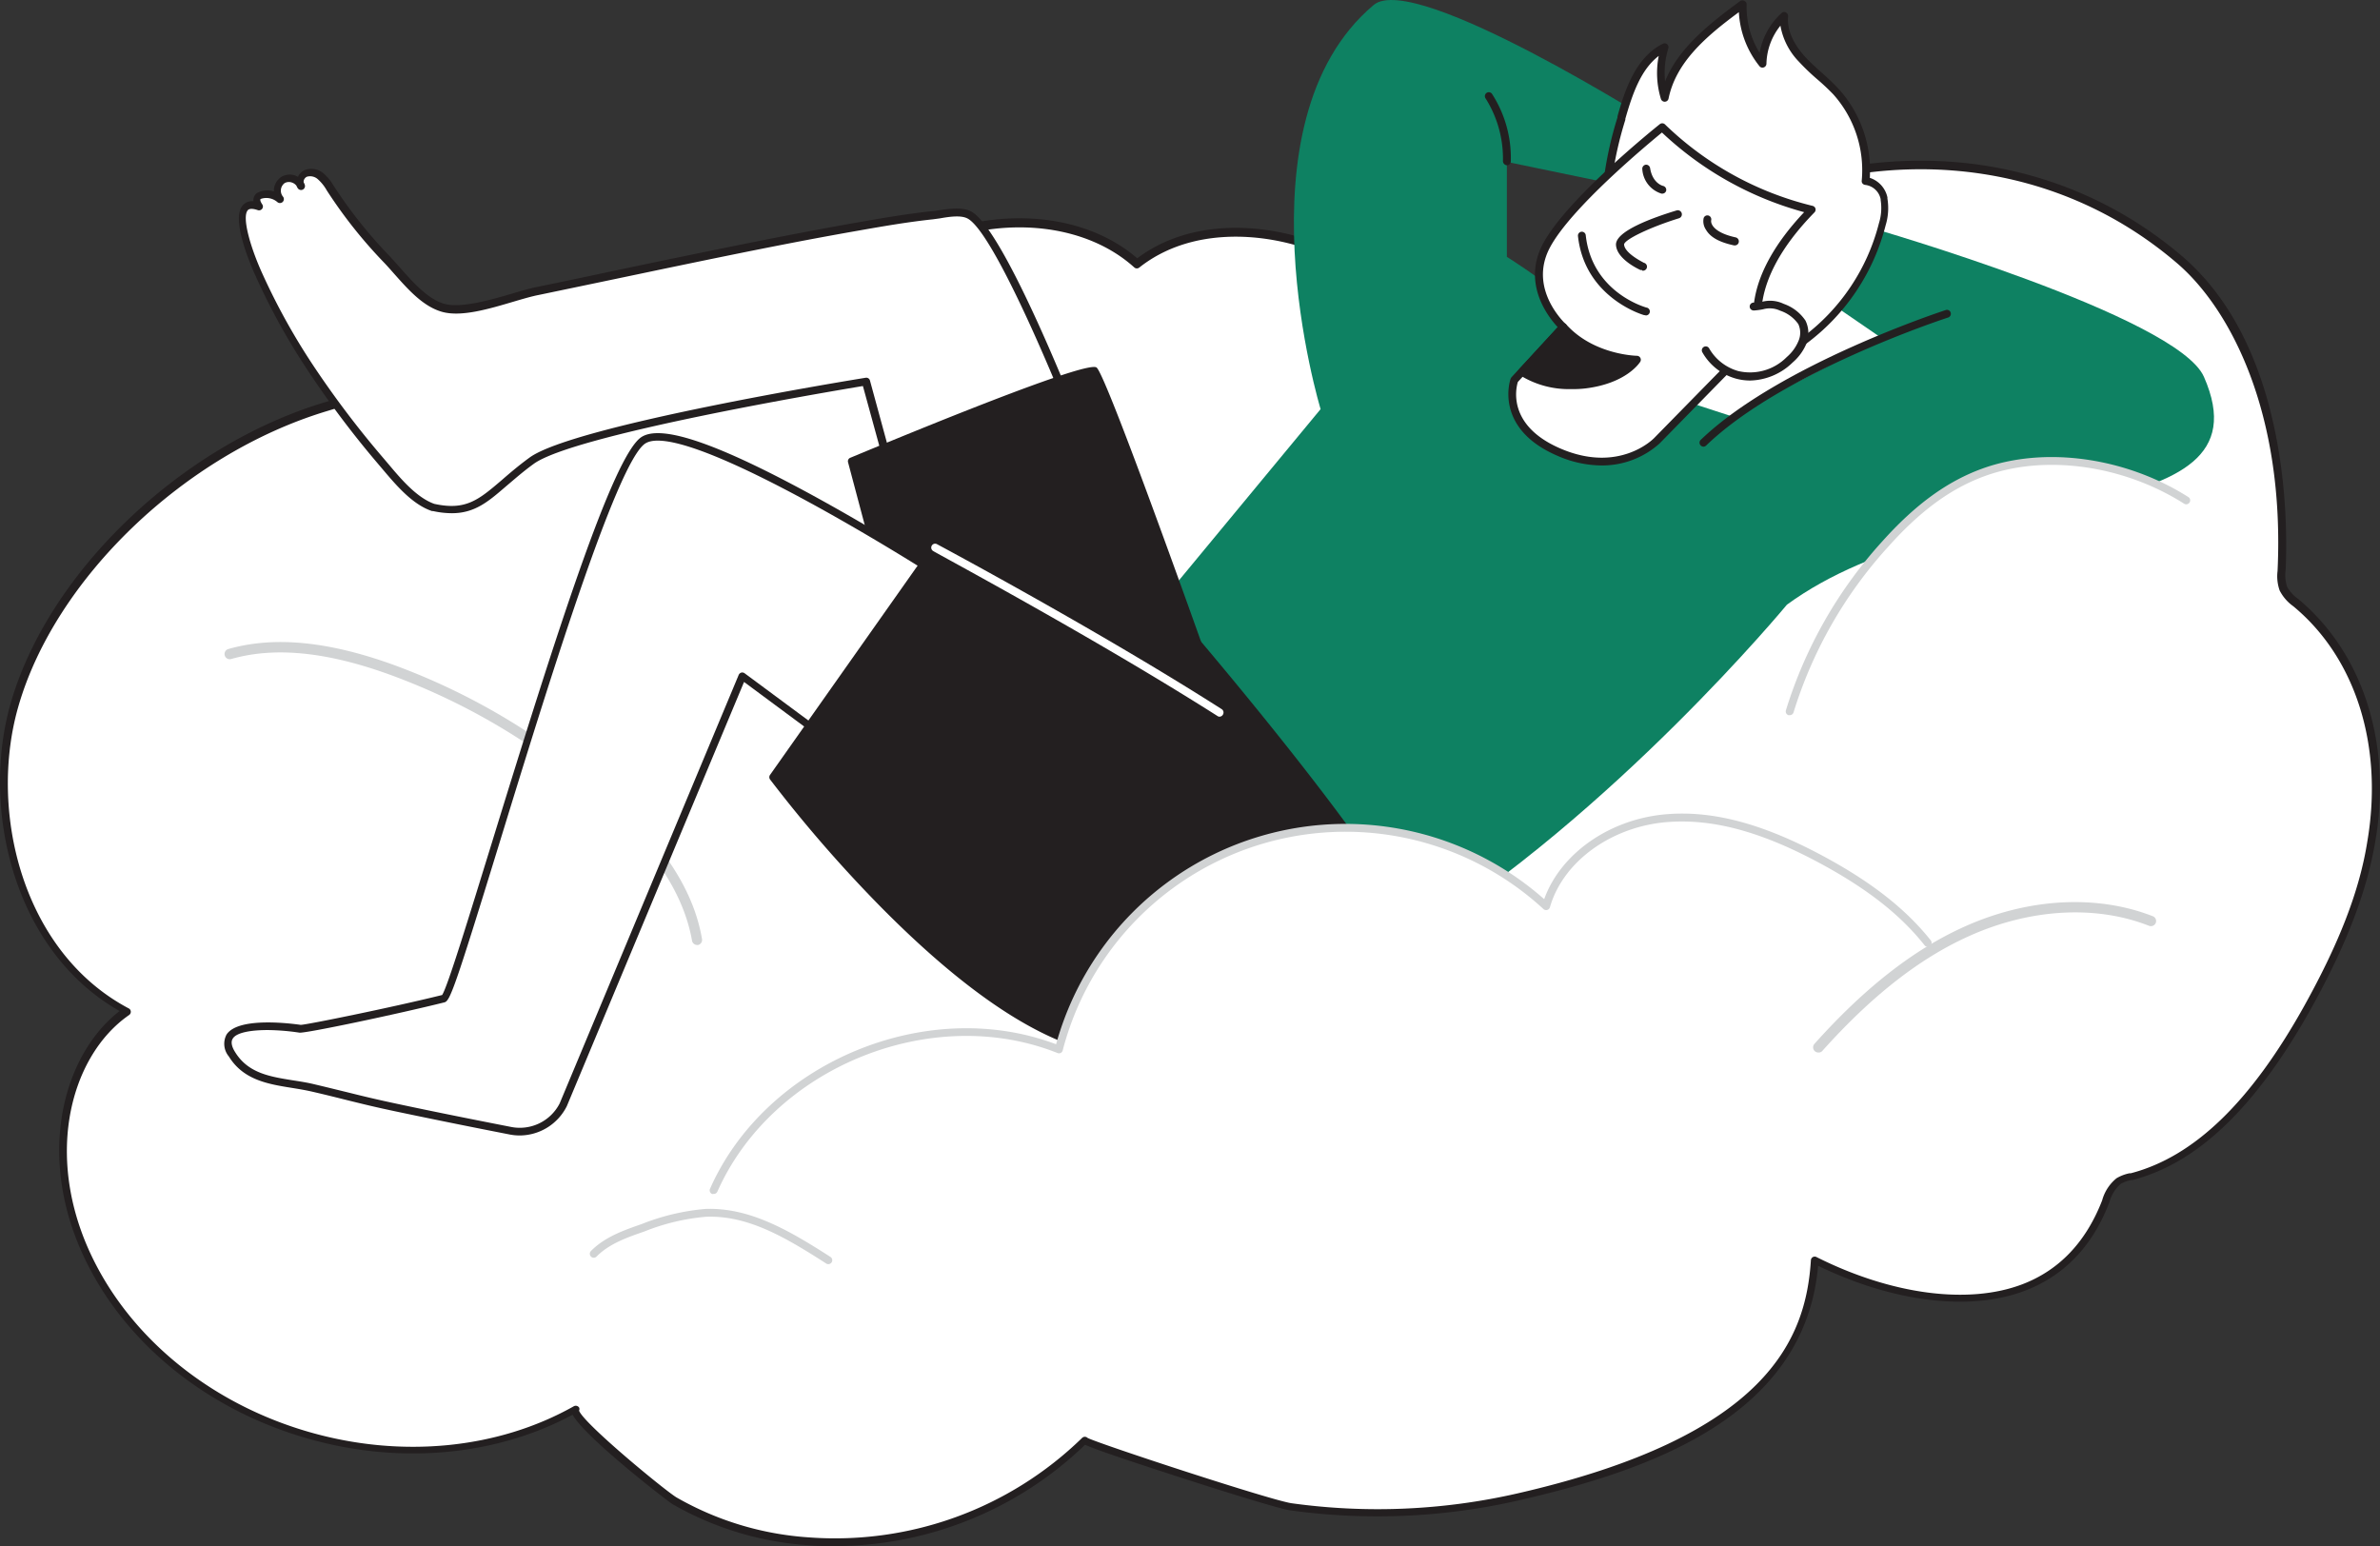 <?xml version="1.0" encoding="UTF-8" standalone="no"?>
<svg
   xmlns:dc="http://purl.org/dc/elements/1.1/"
   xmlns:cc="http://creativecommons.org/ns#"
   xmlns:rdf="http://www.w3.org/1999/02/22-rdf-syntax-ns#"
   xmlns:svg="http://www.w3.org/2000/svg"
   xmlns="http://www.w3.org/2000/svg"
   viewBox="0 0 302.951 196.809"
   version="1.1"
   id="svg73"
   width="302.951"
   height="196.809">
  <rect x="0" y="0" width="302.951" height="196.809" fill="#333333" stroke="none"/>
  <defs
     id="defs77" />
  <g
     id="_397_dream_flatline"
     data-name="#397_dream_flatline"
     transform="translate(-48.56,-51.881)">
    <path
       d="m 243.86,98.27 c 6.5,-4.26 16,-15.43 21.07,-18.12 19.68,-10.47 43.59,-10.14 61,4.69 10.64,9.06 13.69,26.21 13.06,39.58 a 5.16,5.16 0 0 0 0.22,2.35 5.29,5.29 0 0 0 1.59,1.78 c 8.82,7.34 11.5,19.36 9.59,30.52 -1.27,7.42 -4.44,14.4 -8.1,21 -4.85,8.74 -12.18,18.92 -22.41,21.58 a 5.28,5.28 0 0 0 -1.65,0.61 5.46,5.46 0 0 0 -1.74,2.83 c -6.32,16 -24.39,13.54 -36.95,7.24 -1.25,19.89 -21.83,26.51 -37.86,30.16 a 80.51,80.51 0 0 1 -28.78,1.24 c -2.55,-0.34 -26.52,-8.19 -26.26,-8.45 a 45.64,45.64 0 0 1 -35.18,12.81 39.38,39.38 0 0 1 -17,-5.14 c -1.18,-0.68 -14,-11 -12.6,-11.76 -20.58,11.57 -49.88,3.14 -61.18,-17.59 -5.82,-10.69 -6,-26.14 4,-33.06 -13.23,-7 -18.43,-24.56 -14.32,-38.95 5,-17.54 22.28,-32.73 39.52,-38 17.24,-5.27 37.93,-12 56,-6.86 C 152.65,91 159.64,85 168,82 c 8.36,-3 18.65,-2.59 25.26,3.4 6.12,-4.83 14.94,-5 22.27,-2.29 6.89,2.49 18.15,16.94 24.28,16.8 a 8.37,8.37 0 0 0 4.05,-1.64 z"
       fill="#ffffff"
       id="path2" />
    <path
       d="m 154.73,248.69 c -1.1,0 -2.2,0 -3.29,-0.11 a 40,40 0 0 1 -17.24,-5.21 c -0.6,-0.34 -11.16,-8.5 -12.75,-11.4 -9.83,5.27 -22.1,6.38 -33.81,3 -12,-3.44 -22,-11.15 -27.41,-21.15 -7.42,-13.63 -4,-27.38 3.55,-33.24 -13.51,-7.68 -17.69,-25.79 -13.87,-39.15 4.76,-16.62 21.52,-32.73 39.85,-38.3 l 2.23,-0.68 c 17.08,-5.2 36.42,-11.1 53.75,-6.25 6.39,-5.46 13.63,-11.6 22.13,-14.67 9.36,-3.37 19.29,-2.1 25.45,3.23 6.77,-5.1 16,-4.46 22.42,-2.12 3.16,1.14 7,4.57 11.14,8.21 4.76,4.21 9.68,8.56 12.88,8.56 h 0.08 a 8,8 0 0 0 3.75,-1.57 v 0 c 3.14,-2.06 7,-5.76 10.75,-9.35 4,-3.8 7.71,-7.38 10.35,-8.79 21.25,-11.31 44.84,-9.49 61.57,4.74 13.5,11.5 13.54,33.52 13.24,40 a 4.8,4.8 0 0 0 0.18,2.12 4.65,4.65 0 0 0 1.4,1.55 c 8.31,6.92 12,18.5 9.81,31 -1.1,6.4 -3.69,13.12 -8.15,21.15 -7,12.52 -14.39,19.66 -22.72,21.83 h -0.16 a 4.49,4.49 0 0 0 -1.35,0.49 4.65,4.65 0 0 0 -1.44,2.33 l -0.11,0.27 c -2.13,5.42 -5.71,9.12 -10.64,11 -6.95,2.66 -16.75,1.48 -26.33,-3.17 -1.69,19.13 -21.25,26 -38.19,29.88 a 80.68,80.68 0 0 1 -29,1.25 c -1.37,-0.19 -8.19,-2.31 -14.12,-4.23 -8.15,-2.64 -11,-3.66 -12,-4.12 a 46,46 0 0 1 -31.95,12.9 z m -32.46,-17.24 c 0.61,1.67 11,10.22 12.43,11.06 a 39,39 0 0 0 16.81,5.07 45.07,45.07 0 0 0 34.79,-12.66 v 0 a 0.5,0.5 0 0 1 0.7,0 c 1.56,0.79 23.52,8 26,8.32 a 79.87,79.87 0 0 0 28.6,-1.23 c 32,-7.3 36.84,-19.71 37.47,-29.71 a 0.48,0.48 0 0 1 0.25,-0.4 0.49,0.49 0 0 1 0.47,0 c 9.54,4.79 19.34,6.08 26.2,3.46 4.65,-1.78 8,-5.29 10.06,-10.44 l 0.1,-0.26 a 5.47,5.47 0 0 1 1.83,-2.8 5.3,5.3 0 0 1 1.65,-0.63 h 0.16 c 8.05,-2.1 15.28,-9.08 22.1,-21.34 4.4,-7.93 7,-14.55 8,-20.84 2.08,-12.17 -1.44,-23.4 -9.42,-30 a 5.56,5.56 0 0 1 -1.73,-2 5.41,5.41 0 0 1 -0.27,-2.47 c 0.95,-20.08 -6,-33.44 -12.88,-39.27 -16.4,-14 -39.57,-15.74 -60.45,-4.63 -2.52,1.34 -6.22,4.88 -10.13,8.63 -3.91,3.75 -7.68,7.36 -10.89,9.46 v 0 a 8.71,8.71 0 0 1 -4.28,1.74 h -0.1 c -3.58,0 -8.42,-4.28 -13.54,-8.81 -3.85,-3.42 -7.84,-6.94 -10.82,-8 -6.29,-2.27 -15.31,-2.89 -21.79,2.23 a 0.49,0.49 0 0 1 -0.64,0 c -5.87,-5.31 -15.58,-6.6 -24.76,-3.29 -8.42,3 -15.64,9.2 -22,14.65 a 0.48,0.48 0 0 1 -0.46,0.1 c -17.12,-4.9 -36.42,1 -53.44,6.18 l -2.24,0.68 c -18,5.47 -34.51,21.29 -39.17,37.62 -3.78,13.2 0.45,31.16 14.06,38.37 a 0.48,0.48 0 0 1 0.27,0.41 0.5,0.5 0 0 1 -0.22,0.44 c -7.69,5.32 -11.24,18.89 -3.88,32.41 5.32,9.77 15.09,17.3 26.81,20.67 11.72,3.37 24,2.17 33.68,-3.28 a 0.51,0.51 0 0 1 0.69,0.19 0.51,0.51 0 0 1 -0.02,0.37 z"
       fill="#231f20"
       id="path4" />
    <path
       d="m 137.3,172.17 a 0.66,0.66 0 0 1 -0.65,-0.54 c -1,-5.68 -4.53,-11.3 -10.94,-17.18 A 83.1,83.1 0 0 0 98.2,137.77 c -8.07,-2.93 -14.68,-3.58 -20.21,-2 a 0.661,0.661 0 1 1 -0.37,-1.27 c 5.82,-1.66 12.69,-1 21,2 a 84.27,84.27 0 0 1 27.95,17 c 6.63,6.08 10.34,11.94 11.35,17.92 a 0.66,0.66 0 0 1 -0.54,0.76 z"
       fill="#d1d3d4"
       id="path6" />
    <path
       d="m 162,111.74 -3.1,-11.37 c 0,0 -37,6 -42.58,10.08 -5.58,4.08 -6.8,7.23 -12.47,6 h -0.09 c -2.71,-0.9 -4.94,-3.89 -6.73,-6 a 123.54,123.54 0 0 1 -9,-12 A 83.53,83.53 0 0 1 81.6,87 c -0.54,-1.17 -4.63,-10.47 0,-8.85 -1.33,-2 1.71,-1.93 2.7,-0.91 a 1.61,1.61 0 1 1 2.7,-1.68 1.17,1.17 0 0 1 0.55,-1.66 1.93,1.93 0 0 1 1.89,0.35 6.35,6.35 0 0 1 1.26,1.56 59.52,59.52 0 0 0 7.16,9 c 2,2 4.41,5.44 7.22,6.21 3.22,0.89 8.89,-1.51 12.07,-2.16 5.12,-1 10.23,-2.14 15.36,-3.2 8.47,-1.75 16.95,-3.51 25.47,-5 3.12,-0.54 6.25,-1.08 9.4,-1.42 1.29,-0.14 3.43,-0.65 4.66,0 4,2 13.38,26 13.38,26"
       fill="#ffffff"
       id="path8" />
    <path
       d="m 106.07,117.21 a 11.18,11.18 0 0 1 -2.37,-0.27 h -0.14 c -2.48,-0.82 -4.56,-3.28 -6.23,-5.25 l -0.72,-0.85 a 121.91,121.91 0 0 1 -9,-12 83.33,83.33 0 0 1 -6.41,-11.6 C 80.4,85.5 77.91,79.71 79.48,77.99 a 1.61,1.61 0 0 1 1.34,-0.5 1.15,1.15 0 0 1 0.4,-1 2.63,2.63 0 0 1 2.21,-0.23 c 0,-0.1 0,-0.21 0,-0.32 a 2.14,2.14 0 0 1 0.94,-1.54 2.09,2.09 0 0 1 1.8,-0.16 l 0.32,0.14 a 1.73,1.73 0 0 1 0.86,-0.85 2.38,2.38 0 0 1 2.39,0.42 6.07,6.07 0 0 1 1.26,1.53 59.32,59.32 0 0 0 7.15,9 c 0.41,0.44 0.85,0.93 1.31,1.45 1.69,1.91 3.6,4.06 5.67,4.63 2.07,0.57 5.73,-0.45 8.6,-1.3 1.19,-0.35 2.31,-0.68 3.24,-0.86 q 4.53,-0.93 9,-1.89 l 6.3,-1.32 c 8.29,-1.71 16.87,-3.49 25.49,-5 2.9,-0.51 6.19,-1.08 9.44,-1.43 0.25,0 0.54,-0.07 0.84,-0.11 1.32,-0.19 3,-0.43 4.1,0.13 4,2 12.65,23.75 13.62,26.22 a 0.5,0.5 0 1 1 -0.93,0.36 c -2.6,-6.61 -10,-24.11 -13.14,-25.68 -0.85,-0.43 -2.32,-0.21 -3.5,0 l -0.89,0.12 c -3.21,0.34 -6.48,0.91 -9.37,1.42 -8.61,1.5 -17.17,3.28 -25.45,5 l -6.3,1.32 -9.06,1.89 c -0.88,0.17 -2,0.5 -3.16,0.84 -3.14,0.93 -6.7,2 -9.15,1.3 -2.45,-0.7 -4.37,-2.92 -6.15,-4.92 -0.45,-0.51 -0.88,-1 -1.29,-1.42 A 60.43,60.43 0 0 1 90.15,76.11 5.53,5.53 0 0 0 89,74.68 a 1.46,1.46 0 0 0 -1.38,-0.3 0.75,0.75 0 0 0 -0.4,0.51 0.48,0.48 0 0 0 0,0.22 1.23,1.23 0 0 1 0.14,0.31 0.5,0.5 0 0 1 -0.86,0.47 1.27,1.27 0 0 1 -0.2,-0.36 1.22,1.22 0 0 0 -0.57,-0.41 1.12,1.12 0 0 0 -0.94,0.07 1.2,1.2 0 0 0 -0.21,1.72 0.5,0.5 0 0 1 -0.72,0.69 v 0 a 2.14,2.14 0 0 0 -2.12,-0.39 c -0.16,0.13 0.13,0.58 0.19,0.67 a 0.48,0.48 0 0 1 0,0.58 0.5,0.5 0 0 1 -0.56,0.17 c -0.43,-0.15 -1,-0.27 -1.26,0 -0.81,0.89 0.37,4.87 1.88,8.16 a 82.93,82.93 0 0 0 6.34,11.46 121.43,121.43 0 0 0 9,11.91 l 0.73,0.86 c 1.58,1.88 3.56,4.21 5.78,5 4,0.88 5.64,-0.51 8.56,-3 1,-0.87 2.13,-1.84 3.55,-2.88 5.59,-4.12 41.27,-9.93 42.79,-10.17 a 0.48,0.48 0 0 1 0.56,0.36 l 3.1,11.37 a 0.517,0.517 0 0 1 -1,0.26 l -3,-10.94 c -4.21,0.7 -36.85,6.19 -41.92,9.92 -1.38,1 -2.5,2 -3.49,2.83 -2.27,1.96 -3.99,3.44 -6.92,3.44 z"
       fill="#231f20"
       id="path10" />
    <path
       d="m 258.07,101.31 10.83,3.53 19.19,-9.91 -7.18,-4.93 5.7,-9.15 c 0,0 39.1,11.26 42.49,19 8.92,20.28 -30.91,12.84 -53.08,29 0,0 -22.07,26.7 -47.68,42.5 0,0 -22.81,-21.74 -32.8,-41.86 l 21.12,-25.53 c 0,0 -11.08,-36.46 6.76,-51.45 5.21,-4.39 36.71,15.65 36.71,15.65 L 252.49,75 240.37,72.49 v 12.09 c 0,0 13.37,8.19 17.7,16.73 z"
       fill="#0e8162"
       id="path12" />
    <path
       d="m 288.36,77.22 v -0.15 a 2.78,2.78 0 0 0 -2.3,-2.15 14.87,14.87 0 0 0 -3.75,-11.34 c -1.36,-1.5 -3,-2.71 -4.38,-4.21 a 7.41,7.41 0 0 1 -2.23,-5.47 8.44,8.44 0 0 0 -2.79,6.1 11.53,11.53 0 0 1 -2.52,-7.54 c -4.26,3.1 -8.84,6.67 -9.93,11.83 a 10.68,10.68 0 0 1 0,-6.38 c -3.23,1.62 -4.53,5.47 -5.52,8.94 a 46.57,46.57 0 0 0 -1.7,7.46 c -0.31,2.69 0.49,4.42 1.4,6.91 1.56,4.27 3.73,8.43 7.09,11.5 4.25,3.87 11.49,6.18 16.45,2.49 a 26.78,26.78 0 0 0 9.93,-14.79 7,7 0 0 0 0.25,-3.2 z"
       fill="#ffffff"
       id="path14" />
    <path
       d="m 272.33,97.54 a 17,17 0 0 1 -10.91,-4.47 c -3,-2.72 -5.34,-6.54 -7.22,-11.7 l -0.28,-0.77 c -0.8,-2.15 -1.44,-3.85 -1.15,-6.36 a 46.61,46.61 0 0 1 1.68,-7.41 v -0.14 c 1,-3.59 2.41,-7.56 5.77,-9.24 a 0.5,0.5 0 0 1 0.55,0.06 0.51,0.51 0 0 1 0.15,0.54 10.37,10.37 0 0 0 -0.41,4.18 C 262.19,58.06 266,55 270.09,52 a 0.51,0.51 0 0 1 0.53,0 0.5,0.5 0 0 1 0.27,0.46 11.14,11.14 0 0 0 1.65,6.15 9,9 0 0 1 2.8,-5.07 0.48,0.48 0 0 1 0.56,-0.07 0.5,0.5 0 0 1 0.27,0.49 c -0.22,2.16 1.22,4.11 2.1,5.08 0.67,0.74 1.43,1.42 2.17,2.09 a 29.38,29.38 0 0 1 2.21,2.12 15.49,15.49 0 0 1 3.92,11.27 3.35,3.35 0 0 1 2.24,2.48 v 0.16 a 7.47,7.47 0 0 1 -0.23,3.41 27.1,27.1 0 0 1 -10.11,15.07 10.16,10.16 0 0 1 -6.14,1.9 z M 259.7,59 c -2.29,1.74 -3.36,4.89 -4.25,8 v 0.13 a 46.12,46.12 0 0 0 -1.65,7.25 c -0.26,2.28 0.31,3.8 1.09,5.91 l 0.29,0.77 c 1.83,5 4.1,8.69 7,11.3 4.16,3.79 11.12,6 15.81,2.46 a 26.06,26.06 0 0 0 9.74,-14.52 6.49,6.49 0 0 0 0.22,-2.94 v 0 -0.12 a 2.28,2.28 0 0 0 -1.95,-1.82 0.53,0.53 0 0 1 -0.35,-0.17 0.47,0.47 0 0 1 -0.11,-0.37 14.49,14.49 0 0 0 -3.63,-11 29.6,29.6 0 0 0 -2.14,-2 28.43,28.43 0 0 1 -2.24,-2.16 8.76,8.76 0 0 1 -2.34,-4.57 8,8 0 0 0 -1.78,4.85 0.5,0.5 0 0 1 -0.34,0.46 0.48,0.48 0 0 1 -0.55,-0.16 12,12 0 0 1 -2.62,-6.87 c -4.23,3.12 -8,6.38 -8.95,11 a 0.5,0.5 0 0 1 -0.47,0.4 0.51,0.51 0 0 1 -0.5,-0.35 A 11.3,11.3 0 0 1 259.7,59 Z"
       fill="#231f20"
       id="path16" />
    <path
       d="m 247.53,93.51 -6.2,6.73 c 0,0 -2.16,5.84 5.68,9.2 7.84,3.36 12.46,-1.44 12.46,-1.44 l 13.21,-13.48 c 0,0 -3,-6.31 6.49,-15.91 a 41.09,41.09 0 0 1 -19,-10.51 c 0,0 -11.68,9.33 -14.73,15.07 -3.05,5.74 2.09,10.34 2.09,10.34 z"
       fill="#ffffff"
       id="path18" />
    <path
       d="m 252.39,111.13 a 14.14,14.14 0 0 1 -5.58,-1.23 c -8.18,-3.51 -6,-9.77 -5.95,-9.83 a 1,1 0 0 1 0.1,-0.17 l 5.88,-6.38 c -1.16,-1.24 -4.58,-5.52 -1.88,-10.6 3.06,-5.76 14.38,-14.84 14.86,-15.22 a 0.5,0.5 0 0 1 0.66,0 40.89,40.89 0 0 0 18.78,10.38 0.52,0.52 0 0 1 0.39,0.34 0.51,0.51 0 0 1 -0.13,0.5 c -9,9.2 -6.42,15.29 -6.39,15.35 a 0.49,0.49 0 0 1 -0.1,0.56 l -13.2,13.48 a 10.92,10.92 0 0 1 -7.44,2.82 z M 241.77,100.5 c -0.23,0.73 -1.42,5.54 5.43,8.48 7.41,3.18 11.73,-1.15 11.91,-1.33 l 13,-13.26 c -0.48,-1.43 -1.71,-7.22 6.1,-15.5 a 42.63,42.63 0 0 1 -18.1,-10.14 c -1.93,1.59 -11.58,9.6 -14.26,14.64 -2.83,5.33 2,9.7 2,9.74 a 0.53,0.53 0 0 1 0.17,0.35 0.47,0.47 0 0 1 -0.13,0.36 z"
       fill="#231f20"
       id="path20" />
    <path
       d="m 265.69,96.47 a 6.6,6.6 0 0 0 4,3.12 7.11,7.11 0 0 0 6.69,-1.89 6,6 0 0 0 1.62,-2.15 3.13,3.13 0 0 0 -0.06,-2.61 5,5 0 0 0 -2.58,-1.94 c -1.47,-0.67 -2.12,-0.17 -3.58,-0.07 0.14,0 0.43,-0.14 0.57,-0.14"
       fill="#ffffff"
       id="path22" />
    <path
       d="m 271.34,100.32 a 7,7 0 0 1 -1.8,-0.24 7.11,7.11 0 0 1 -4.29,-3.36 0.5,0.5 0 0 1 0.19,-0.68 0.49,0.49 0 0 1 0.68,0.19 6.22,6.22 0 0 0 3.69,2.88 6.57,6.57 0 0 0 6.19,-1.78 5.44,5.44 0 0 0 1.47,-2 2.64,2.64 0 0 0 0,-2.19 4.57,4.57 0 0 0 -2.31,-1.71 3.09,3.09 0 0 0 -2.17,-0.18 9.78,9.78 0 0 1 -1.1,0.15 h -0.11 a 0.5,0.5 0 0 1 0,-1 h 0.06 0.11 a 1.73,1.73 0 0 1 0.45,-0.1 h 0.18 0.26 a 4,4 0 0 1 2.77,0.26 5.53,5.53 0 0 1 2.77,2.13 3.65,3.65 0 0 1 0.09,3 6.46,6.46 0 0 1 -1.72,2.33 8,8 0 0 1 -5.41,2.3 z"
       fill="#231f20"
       id="path24" />
    <path
       d="m 242.27,99.22 a 11.91,11.91 0 0 0 8.07,1.58 c 5,-0.63 6.58,-3.16 6.58,-3.16 0,0 -5.7,0 -9.39,-4.13 z"
       fill="#231f20"
       id="path26" />
    <path
       d="m 248.54,101.41 a 11.72,11.72 0 0 1 -6.54,-1.79 0.49,0.49 0 0 1 -0.2,-0.35 0.48,0.48 0 0 1 0.13,-0.39 l 5.25,-5.71 a 0.52,0.52 0 0 1 0.37,-0.16 0.46,0.46 0 0 1 0.37,0.16 c 3.5,3.91 9,4 9,4 a 0.5,0.5 0 0 1 0.43,0.25 0.49,0.49 0 0 1 0,0.51 c -0.07,0.11 -1.73,2.74 -6.94,3.39 a 13.48,13.48 0 0 1 -1.87,0.09 z m -5.49,-2.3 a 12.17,12.17 0 0 0 7.23,1.2 10,10 0 0 0 5.58,-2.25 14,14 0 0 1 -8.33,-3.82 z"
       fill="#231f20"
       id="path28" />
    <path
       d="m 262.11,79.14 c 0,0 -7.45,2.32 -7.35,3.85 0.1,1.53 2.82,2.76 2.82,2.76"
       fill="#ffffff"
       id="path30" />
    <path
       d="m 257.57,86.25 a 0.53,0.53 0 0 1 -0.2,0 c -0.31,-0.14 -3,-1.41 -3.11,-3.18 -0.11,-1.77 4.74,-3.5 7.74,-4.41 a 0.521,0.521 0 0 1 0.29,1 c -3.68,1.14 -6.95,2.71 -7,3.34 0.06,1 1.89,2 2.52,2.33 a 0.511,0.511 0 0 1 -0.21,1 z"
       fill="#231f20"
       id="path32" />
    <path
       d="m 258,92 h -0.13 c -0.08,0 -7.59,-2.17 -8.45,-10.07 a 0.5,0.5 0 0 1 0.44,-0.55 0.5,0.5 0 0 1 0.55,0.44 c 0.79,7.22 7.44,9.13 7.72,9.21 a 0.504,0.504 0 0 1 -0.13,1 z"
       fill="#231f20"
       id="path34" />
    <path
       d="m 269.4,83.12 h -0.11 c -1.81,-0.39 -3,-1 -3.58,-2 a 1.93,1.93 0 0 1 -0.3,-1.44 0.5,0.5 0 0 1 0.6,-0.37 0.51,0.51 0 0 1 0.37,0.6 c -0.1,0.51 0.43,1.61 3.12,2.19 a 0.52,0.52 0 0 1 0.39,0.6 0.5,0.5 0 0 1 -0.49,0.42 z"
       fill="#231f20"
       id="path36" />
    <path
       d="m 260.16,76.53 h -0.1 a 3.48,3.48 0 0 1 -2.45,-3.1 0.52,0.52 0 0 1 0.42,-0.58 0.51,0.51 0 0 1 0.57,0.42 c 0.31,1.95 1.61,2.27 1.67,2.28 a 0.52,0.52 0 0 1 0.38,0.6 0.51,0.51 0 0 1 -0.49,0.38 z"
       fill="#231f20"
       id="path38" />
    <path
       d="m 201,133.72 c 0,0 -12,-33.84 -13.13,-34.66 C 186.74,98.24 157,110.61 157,110.61 l 10.92,41.08 c 0,0 33.22,-0.77 33.08,-17.97 z"
       fill="#231f20"
       id="path40" />
    <path
       d="m 167.91,152.18 a 0.49,0.49 0 0 1 -0.48,-0.37 l -10.92,-41.08 a 0.48,0.48 0 0 1 0.29,-0.58 c 13.69,-5.69 30.25,-12.29 31.34,-11.49 1.09,0.8 10.46,26.92 13.3,34.89 a 0.88,0.88 0 0 1 0,0.16 c 0.08,7.29 -5.74,12.79 -16.82,15.92 a 76.82,76.82 0 0 1 -16.72,2.55 z m -10.33,-41.28 10.71,40.27 c 3.7,-0.16 32.24,-1.92 32.18,-17.36 -4.62,-13 -11.73,-32.46 -12.9,-34.29 -2.07,0.08 -19.19,6.9 -29.99,11.38 z"
       fill="#231f20"
       id="path42" />
    <path
       d="m 170.55,126.55 c 0,0 -34.21,-22.34 -40.09,-18.7 -5.88,3.64 -23.89,70.69 -25.46,71.08 -6.56,1.64 -17.91,3.9 -18.3,3.84 -2,-0.28 -11.48,-1.31 -8.67,3.27 2.31,3.74 6.57,3.41 10.39,4.31 5,1.21 6.13,1.58 11.21,2.65 q 6.93,1.45 13.9,2.81 a 6.19,6.19 0 0 0 6.69,-3.28 l 22.83,-54.53 14.63,10.84 z"
       fill="#ffffff"
       id="path44" />
    <path
       d="m 114.72,196.42 a 6.72,6.72 0 0 1 -1.26,-0.12 c -4.51,-0.88 -9.19,-1.82 -13.9,-2.81 -3.35,-0.7 -4.93,-1.1 -7.11,-1.64 -1.12,-0.28 -2.39,-0.6 -4.12,-1 -0.86,-0.2 -1.77,-0.35 -2.64,-0.49 -3,-0.48 -6.16,-1 -8,-4 a 2.51,2.51 0 0 1 -0.29,-2.79 c 1.42,-2.17 7.59,-1.49 9.44,-1.23 0.69,0 11.54,-2.2 18,-3.8 0.71,-1.09 3.43,-10 6.32,-19.35 8,-25.95 15.43,-49.44 19.09,-51.7 2.64,-1.64 10.09,1 22.76,8 9.2,5.08 17.79,10.67 17.88,10.73 a 0.51,0.51 0 0 1 0.16,0.67 L 158.12,149 a 0.55,0.55 0 0 1 -0.34,0.24 0.45,0.45 0 0 1 -0.39,-0.09 l -14.12,-10.46 -22.56,54 a 6.74,6.74 0 0 1 -5.99,3.73 z M 82.65,183 c -2.14,0 -4,0.31 -4.46,1.09 -0.26,0.39 -0.16,1 0.3,1.72 1.65,2.68 4.42,3.12 7.35,3.59 0.9,0.14 1.82,0.28 2.72,0.5 1.74,0.41 3,0.73 4.13,1 2.17,0.54 3.75,0.93 7.07,1.63 4.71,1 9.39,1.93 13.89,2.81 a 5.7,5.7 0 0 0 6.15,-3 l 22.79,-54.55 a 0.53,0.53 0 0 1 0.33,-0.29 0.51,0.51 0 0 1 0.43,0.09 l 14.18,10.5 12.35,-21.34 c -9.74,-6.33 -34.62,-21.24 -39.16,-18.43 -3.64,2.25 -12.69,31.68 -18.67,51.15 -5.59,18.19 -6.21,19.81 -6.9,20 -6,1.5 -17.85,4 -18.49,3.86 A 28.82,28.82 0 0 0 82.65,183 Z"
       fill="#231f20"
       id="path46" />
    <path
       d="m 228.34,171.28 c 0,0 -20.8,17.62 -39.46,14.22 C 170.22,182.1 147,150.8 147,150.8 l 20.57,-29.16 33.43,12.08 c 0,0 25,29.38 27.34,37.56 z"
       fill="#231f20"
       id="path48" />
    <path
       d="m 193.78,186.43 a 27.77,27.77 0 0 1 -5,-0.44 c -7.85,-1.43 -17.33,-7.74 -28.2,-18.76 a 172.65,172.65 0 0 1 -14,-16.13 0.5,0.5 0 0 1 0,-0.58 l 20.57,-29.17 a 0.49,0.49 0 0 1 0.57,-0.18 l 33.38,12.08 a 0.51,0.51 0 0 1 0.21,0.15 c 1,1.2 25.11,29.55 27.46,37.75 a 0.49,0.49 0 0 1 -0.15,0.52 c -0.15,0.16 -17.62,14.76 -34.84,14.76 z m -46.14,-35.64 c 2.39,3.15 24,31.07 41.33,34.22 17.12,3.12 36.37,-11.93 38.79,-13.9 -2.73,-8.15 -25.5,-35.1 -27.09,-37 l -32.89,-11.9 z"
       fill="#231f20"
       id="path50" />
    <path
       d="m 203.81,143.11 a 0.43,0.43 0 0 1 -0.27,-0.08 c -15.63,-9.94 -36,-20.84 -36.18,-21 a 0.5,0.5 0 0 1 -0.2,-0.68 0.49,0.49 0 0 1 0.67,-0.2 c 0.2,0.11 20.58,11 36.24,21 a 0.51,0.51 0 0 1 0.16,0.69 0.51,0.51 0 0 1 -0.42,0.27 z"
       fill="#ffffff"
       id="path52" />
    <path
       d="m 265.4,108.74 a 0.52,0.52 0 0 1 -0.36,-0.16 0.49,0.49 0 0 1 0,-0.7 c 10,-9.62 31,-16.47 31.19,-16.53 a 0.49,0.49 0 0 1 0.63,0.32 0.5,0.5 0 0 1 -0.32,0.63 c -0.21,0.06 -21,6.84 -30.81,16.3 a 0.52,0.52 0 0 1 -0.33,0.14 z"
       fill="#231f20"
       id="path54" />
    <path
       d="m 240.37,72.92 a 0.55,0.55 0 0 1 -0.5,-0.5 14.36,14.36 0 0 0 -2.2,-8 0.5,0.5 0 0 1 0.8,-0.6 15,15 0 0 1 2.4,8.65 0.5,0.5 0 0 1 -0.5,0.45 z"
       fill="#231f20"
       id="path56" />
    <path
       d="m 293.93,171.86 c -3.63,-4.58 -8.58,-8 -13.75,-10.72 -6,-3.19 -12.61,-5.68 -19.37,-5.16 -6.76,0.52 -13.56,4.71 -15.46,11.21 a 37.69,37.69 0 0 0 -62,18.24 c -16.24,-6.46 -36.85,1.95 -43.93,17.93"
       fill="#ffffff"
       id="path58" />
    <path
       d="m 139.4,203.86 a 0.52,0.52 0 0 1 -0.21,0 0.5,0.5 0 0 1 -0.25,-0.66 c 7.13,-16.1 27.6,-24.6 44.05,-18.39 a 38.2,38.2 0 0 1 62.13,-18.47 c 2.1,-5.85 8.41,-10.26 15.66,-10.82 5.87,-0.46 12.12,1.21 19.64,5.22 6.27,3.35 10.69,6.8 13.91,10.85 a 0.51,0.51 0 0 1 -0.09,0.71 0.5,0.5 0 0 1 -0.7,-0.09 c -3.12,-3.94 -7.44,-7.31 -13.59,-10.59 -7.35,-3.92 -13.42,-5.53 -19.1,-5.1 -7.14,0.55 -13.32,5 -15,10.85 a 0.49,0.49 0 0 1 -0.34,0.34 0.5,0.5 0 0 1 -0.48,-0.11 37.19,37.19 0 0 0 -61.2,18 0.49,0.49 0 0 1 -0.26,0.32 0.53,0.53 0 0 1 -0.41,0 c -16.06,-6.39 -36.29,1.86 -43.29,17.66 a 0.49,0.49 0 0 1 -0.47,0.28 z"
       fill="#d1d3d4"
       id="path60" />
    <path
       d="m 280,185.86 a 0.66,0.66 0 0 1 -0.48,-1.1 c 6.37,-7.12 12.61,-12 19.07,-14.91 8.1,-3.65 16.83,-4.14 24,-1.34 a 0.66,0.66 0 0 1 0.38,0.85 0.67,0.67 0 0 1 -0.86,0.37 c -6.79,-2.67 -15.15,-2.19 -22.93,1.32 -6.29,2.83 -12.39,7.61 -18.64,14.59 a 0.63,0.63 0 0 1 -0.54,0.22 z"
       fill="#d1d3d4"
       id="path62" />
    <path
       d="m 124.18,211.48 c 1.67,-1.7 4,-2.53 6.26,-3.3 a 27.75,27.75 0 0 1 8,-1.91 c 5.66,-0.22 10.84,3 15.61,6"
       fill="#ffffff"
       id="path64" />
    <path
       d="m 154,212.8 a 0.5,0.5 0 0 1 -0.27,-0.08 c -5.26,-3.38 -10,-6.16 -15.32,-5.95 a 27.36,27.36 0 0 0 -7.85,1.88 c -2.08,0.72 -4.44,1.53 -6.06,3.18 a 0.502,0.502 0 0 1 -0.72,-0.7 c 1.79,-1.82 4.27,-2.67 6.45,-3.43 a 28.54,28.54 0 0 1 8.14,-1.93 c 5.57,-0.19 10.5,2.64 15.9,6.11 a 0.5,0.5 0 0 1 0.15,0.69 0.51,0.51 0 0 1 -0.42,0.23 z"
       fill="#d1d3d4"
       id="path66" />
    <path
       d="m 276.37,142.42 a 56,56 0 0 1 12.16,-21.32 c 3.33,-3.71 7.35,-7.23 12.5,-9.11 8.62,-3.13 18.73,-0.93 25.82,3.57"
       fill="#ffffff"
       id="path68" />
    <path
       d="m 276.37,142.92 h -0.15 a 0.5,0.5 0 0 1 -0.33,-0.62 56.84,56.84 0 0 1 12.27,-21.51 c 4.2,-4.68 8.23,-7.62 12.7,-9.25 7.94,-2.89 18.24,-1.47 26.25,3.61 a 0.49,0.49 0 0 1 0.16,0.69 0.5,0.5 0 0 1 -0.69,0.16 c -7.76,-4.93 -17.72,-6.31 -25.37,-3.52 -4.31,1.57 -8.22,4.42 -12.3,9 a 55.66,55.66 0 0 0 -12.06,21.12 0.51,0.51 0 0 1 -0.48,0.32 z"
       fill="#d1d3d4"
       id="path70" />
  </g>
</svg>
